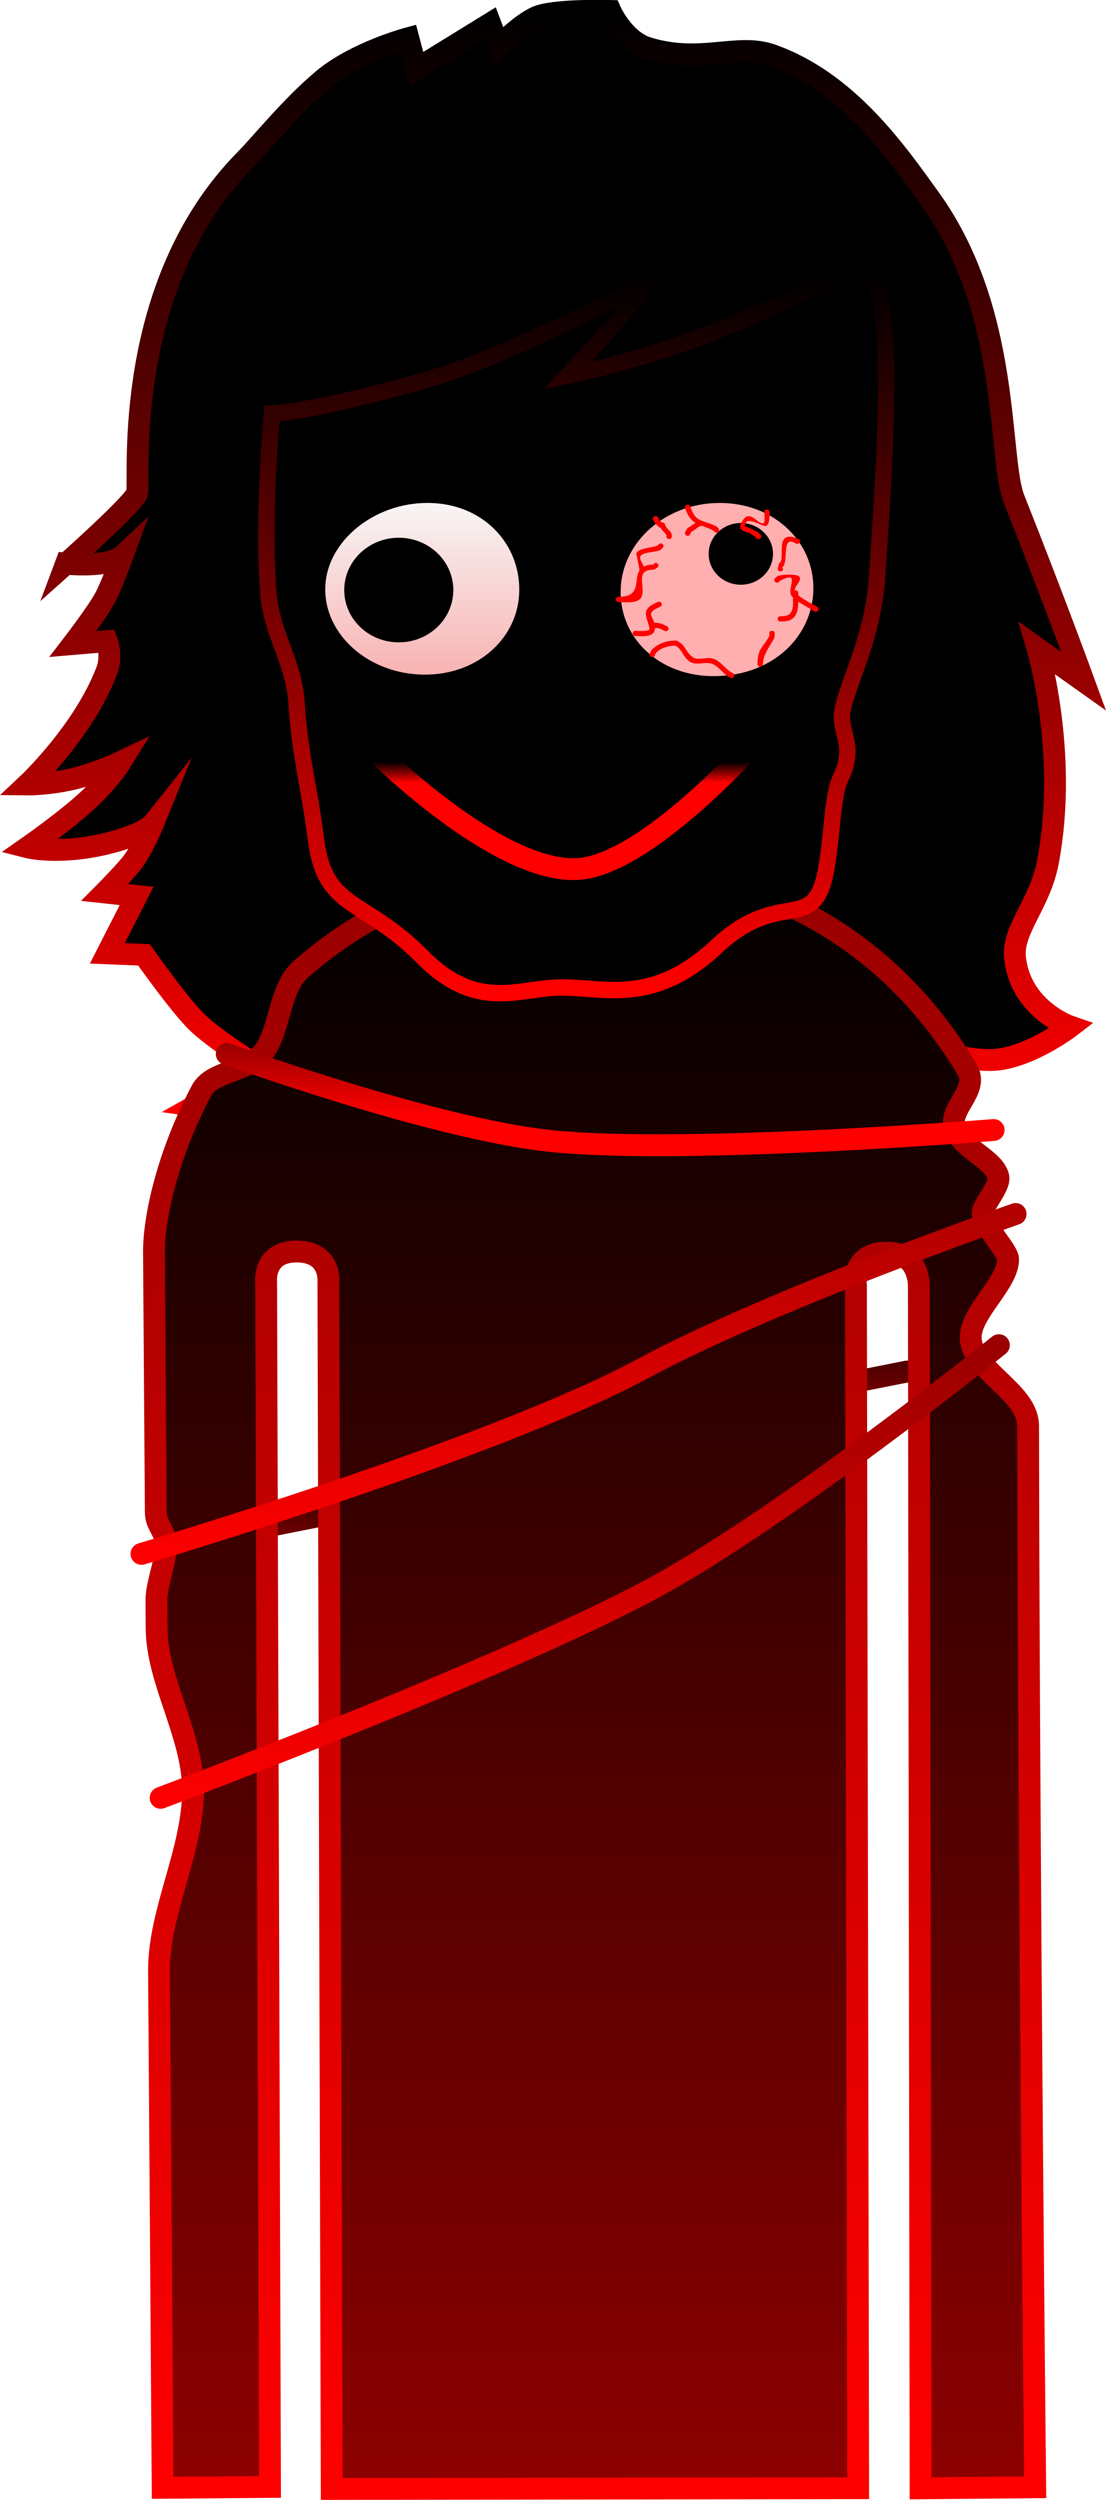 <svg version="1.1" xmlns="http://www.w3.org/2000/svg" xmlns:xlink="http://www.w3.org/1999/xlink" width="101.291" height="228.826" viewBox="0,0,101.291,228.826"><defs><linearGradient x1="267.267" y1="201.263" x2="267.267" y2="203.18" gradientUnits="userSpaceOnUse" id="color-1"><stop offset="0" stop-color="#4f0000"/><stop offset="1" stop-color="#690000"/></linearGradient><linearGradient x1="213.186" y1="214.545" x2="213.186" y2="216.462" gradientUnits="userSpaceOnUse" id="color-2"><stop offset="0" stop-color="#4f0000"/><stop offset="1" stop-color="#690000"/></linearGradient><linearGradient x1="237.007" y1="77.282" x2="237.007" y2="180.257" gradientUnits="userSpaceOnUse" id="color-3"><stop offset="0" stop-color="#000000"/><stop offset="1" stop-color="#ff0000"/></linearGradient><linearGradient x1="240.59" y1="155.509" x2="240.59" y2="304.121" gradientUnits="userSpaceOnUse" id="color-4"><stop offset="0" stop-color="#000000"/><stop offset="1" stop-color="#8d0000"/></linearGradient><linearGradient x1="240.59" y1="155.509" x2="240.59" y2="304.121" gradientUnits="userSpaceOnUse" id="color-5"><stop offset="0" stop-color="#980000"/><stop offset="1" stop-color="#ff0000"/></linearGradient><linearGradient x1="238.902" y1="101.342" x2="238.902" y2="167.206" gradientUnits="userSpaceOnUse" id="color-6"><stop offset="0" stop-color="#000000"/><stop offset="1" stop-color="#ff0000"/></linearGradient><linearGradient x1="224.807" y1="121.632" x2="224.807" y2="138.75" gradientUnits="userSpaceOnUse" id="color-7"><stop offset="0" stop-color="#f8f8f8"/><stop offset="1" stop-color="#f8b0b0"/></linearGradient><linearGradient x1="235.8" y1="146.032" x2="235.8" y2="147.949" gradientUnits="userSpaceOnUse" id="color-8"><stop offset="0" stop-color="#000000"/><stop offset="1" stop-color="#ff0000"/></linearGradient><linearGradient x1="237.578" y1="198.302" x2="237.578" y2="242.023" gradientUnits="userSpaceOnUse" id="color-9"><stop offset="0" stop-color="#980000"/><stop offset="1" stop-color="#ff0000"/></linearGradient><linearGradient x1="241.413" y1="171.606" x2="241.413" y2="178.57" gradientUnits="userSpaceOnUse" id="color-10"><stop offset="0" stop-color="#980000"/><stop offset="1" stop-color="#ff0000"/></linearGradient><linearGradient x1="235.823" y1="175.97" x2="235.823" y2="219.691" gradientUnits="userSpaceOnUse" id="color-11"><stop offset="0" stop-color="#980000"/><stop offset="1" stop-color="#ff0000"/></linearGradient></defs><g transform="translate(-186.134,-76.296)"><g data-paper-data="{&quot;isPaintingLayer&quot;:true}" fill-rule="nonzero" stroke-linejoin="miter" stroke-miterlimit="10" stroke-dasharray="" stroke-dashoffset="0" style="mix-blend-mode: normal"><path d="M265.328,202.606l3.878,-0.769" fill="none" stroke="url(#color-1)" stroke-width="2" stroke-linecap="round"/><path d="M215.125,215.119l-3.878,0.769" fill="none" stroke="url(#color-2)" stroke-width="2" stroke-linecap="round"/><path d="M192.177,127.897c0,0 6.387,-5.676 6.52,-6.506c0.235,-1.464 -1.405,-18.985 9.868,-30.434c1.589,-1.614 4.198,-4.902 7.161,-7.384c2.988,-2.503 7.803,-3.783 7.803,-3.783l0.749,2.819l6.754,-4.16l0.792,2.075c0,0 2.25,-2.311 3.737,-2.781c1.841,-0.582 6.477,-0.448 6.477,-0.448c0,0 1.201,2.712 3.427,3.394c4.838,1.483 8.184,-0.473 11.333,0.635c6.95,2.446 11.415,8.87 14.519,13.187c7.483,10.409 6.185,23.691 7.688,27.47c3.575,8.992 6.38,16.679 6.38,16.679l-4.228,-3.004c0,0 2.817,9.505 0.972,19.423c-0.694,3.894 -3.294,6.271 -3.041,8.833c0.472,4.773 5.076,6.354 5.076,6.354c0,0 -3.42,2.628 -6.654,3.02c-2.37,0.287 -6.781,-1.026 -6.781,-1.026l2.931,3.345c0,0 -3.336,0.306 -5.072,0.322c-1.831,0.018 -5.644,-0.22 -5.644,-0.22c0,0 -1.514,1.923 -2.494,2.68c-0.982,0.759 -3.393,1.867 -3.393,1.867c0,0 1.315,-2.948 1.706,-4.255c0.236,-0.789 0.419,-2.856 0.419,-2.856c0,0 -1.715,4.585 -9.761,6.4c-2.801,0.632 -5.369,-0.599 -9.995,-0.635c-3.535,-0.051 -7.296,0.35 -10.063,0.31c-4.228,-0.061 -7.665,0.083 -9.886,-0.369c-3.274,-0.667 -4.107,-2.231 -4.107,-2.231c0,0 -3.549,1.178 -5.291,1.353c-1.701,0.171 -6.08,-0.452 -6.08,-0.452c0,0 2.341,-1.316 3.368,-1.906c0.871,-0.501 2.093,-1.883 2.093,-1.883c0,0 -3.849,-2.42 -5.37,-3.951c-1.692,-1.703 -4.767,-6.079 -4.767,-6.079l-3.357,-0.141l2.681,-5.255l-2.921,-0.316c0,0 1.414,-1.425 2.312,-2.48c1.086,-1.277 2.121,-3.821 2.121,-3.821c0,0 -0.795,0.999 -4.296,1.838c-4.386,1.051 -7.198,0.331 -7.198,0.331c0,0 3.739,-2.604 5.786,-4.572c1.824,-1.753 2.743,-3.237 2.743,-3.237c0,0 -2.184,1.04 -4.386,1.551c-2.298,0.533 -4.176,0.509 -4.176,0.509c0,0 5.155,-4.828 7.286,-10.423c0.513,-1.348 0.013,-2.702 0.013,-2.702l-3.117,0.264c0,0 2.161,-2.813 2.909,-4.162c0.564,-1.016 1.63,-3.903 1.63,-3.903c0,0 -0.671,0.634 -2.711,0.762c-1.293,0.081 -2.464,-0.047 -2.464,-0.047z" fill="#000000" stroke="url(#color-3)" stroke-width="2" stroke-linecap="butt"/><path d="M201.03,304.019c0,0 -0.156,-22.164 -0.332,-47.298c-0.038,-5.471 3.151,-11.082 3.112,-16.636c-0.035,-4.995 -3.299,-9.943 -3.332,-14.702c-0.006,-0.869 -0.012,-1.733 -0.018,-2.588c-0.01,-1.481 0.892,-3.64 0.882,-5.072c-0.009,-1.246 -0.93,-1.772 -0.939,-2.976c-0.071,-10.187 -0.131,-18.74 -0.167,-23.846c-0.021,-2.962 1.151,-8.742 4.357,-14.786c0.953,-1.797 4.195,-1.683 5.625,-3.459c1.599,-1.986 1.439,-5.853 3.468,-7.636c6.155,-5.409 14.515,-9.451 26.752,-9.51c18.209,-0.087 28.666,9.309 34.258,18.648c1.201,2.006 -1.859,3.622 -1.078,5.529c0.746,1.822 3.524,2.717 3.938,4.278c0.251,0.949 -1.563,2.71 -1.42,3.514c0.219,1.229 2.326,3.317 2.325,4.098c-0.004,2.163 -3.427,4.844 -3.427,7.113c-0,3.019 5.25,4.962 5.256,8.123c0.077,43.143 0.651,97.158 0.651,97.158l-10.497,0.092l-0.159,-110.081c0,0 0.075,-2.971 -2.816,-3.023c-3.434,-0.062 -2.945,2.986 -2.945,2.986l0.205,110.107l-48.214,0.069l-0.305,-110.455c0,0 0.279,-2.798 -2.886,-2.813c-3.111,-0.015 -2.816,2.788 -2.816,2.788l0.353,110.296z" fill="url(#color-4)" stroke="url(#color-5)" stroke-width="2" stroke-linecap="butt"/><path d="M210.713,130.584c-0.577,-6.991 0.335,-16.443 0.335,-16.443c0,0 3.411,-0.04 13.914,-3.014c8.07,-2.285 20.547,-9.094 20.547,-9.094c0,0 -2.16,2.88 -3.408,4.275c-1.327,1.483 -3.993,4.374 -3.993,4.374c0,0 7.838,-1.598 14.675,-4.533c8.568,-3.389 10.593,-5.802 12.95,-4.402c2.783,1.652 1.03,22.221 0.718,27.549c-0.422,5.434 -2.533,9.106 -3.15,12.001c-0.423,1.983 1.338,3.136 -0.22,6.307c-0.717,1.459 -0.743,5.428 -1.309,8.419c-1.121,5.924 -4.162,1.418 -10.019,6.916c-5.858,5.498 -10.407,3.679 -14.367,3.745c-3.811,0.064 -7.582,2.248 -12.582,-2.815c-5.324,-5.392 -8.875,-4.233 -9.716,-10.619c-0.757,-5.752 -1.453,-7.551 -1.8,-12.67c-0.253,-3.741 -2.261,-6.178 -2.576,-9.996z" fill="#000000" stroke="url(#color-6)" stroke-width="1.5" stroke-linecap="butt"/><path d="M215.223,130.124c0.071,-4.689 4.838,-8.566 10.211,-8.491c5.373,0.075 9.027,4.072 8.956,8.761c-0.071,4.689 -4.124,8.43 -9.497,8.355c-5.373,-0.075 -9.742,-3.936 -9.671,-8.625z" fill="url(#color-7)" stroke="#000000" stroke-width="1.4" stroke-linecap="butt"/><path d="M217.661,130.237c0.04,-2.644 2.309,-4.756 5.067,-4.718c2.758,0.038 4.962,2.213 4.922,4.857c-0.04,2.644 -2.309,4.756 -5.067,4.718c-2.758,-0.038 -4.962,-2.213 -4.922,-4.857z" fill="#000000" stroke="none" stroke-width="1.5" stroke-linecap="butt"/><path d="M242.28,130.124c0.204,-4.685 4.453,-8.491 9.77,-8.491c5.318,0 9.275,3.802 9.275,8.491c0,4.69 -3.886,8.695 -9.7,8.763c-5.53,0.065 -9.558,-3.87 -9.345,-8.763z" fill="#ffafaf" stroke="#000000" stroke-width="1.4" stroke-linecap="butt"/><path d="M251.035,126.995c0,-1.56 1.319,-2.824 2.946,-2.824c1.627,0 2.946,1.264 2.946,2.824c0,1.56 -1.319,2.824 -2.946,2.824c-1.627,0 -2.946,-1.264 -2.946,-2.824z" fill="#000000" stroke="none" stroke-width="1.5" stroke-linecap="butt"/><path d="M249.004,125.314c-0.224,-0.107 -0.112,-0.322 -0.112,-0.322l0.201,-0.358c0.294,-0.152 0.5,-0.343 0.729,-0.482c-0.383,-0.224 -0.673,-0.565 -0.944,-1.344c0,0 -0.079,-0.227 0.158,-0.303c0.237,-0.076 0.316,0.152 0.316,0.152c0.493,1.417 0.883,1.167 2.345,1.785l0.219,0.193c0,0 0.177,0.169 0,0.339c-0.177,0.169 -0.354,0 -0.354,0l-0.089,-0.103c-0.396,-0.204 -0.732,-0.328 -1.022,-0.439c-0.054,0.02 -0.101,0.02 -0.101,0.02c-0.197,-0.04 -0.598,0.393 -0.904,0.522l-0.108,0.234c0,0 -0.112,0.214 -0.335,0.107z" fill="#ff0000" stroke="none" stroke-width="0.5" stroke-linecap="butt"/><path d="M255.776,125.566c-0.177,0.169 -0.354,0 -0.354,0l-0.154,-0.148c-0.656,-0.651 -1.843,-0.303 -1.128,-1.46c0.723,-1.168 1.478,0.538 1.945,0.199c0.141,-0.102 0.036,-0.852 0.036,-0.98c0,0 0,-0.24 0.25,-0.24c0.25,0 0.25,0.24 0.25,0.24c0,2.281 -0.814,0.751 -2.007,0.813c-0.144,0.008 -0.224,0.323 -0.278,0.484c0.268,0.016 1.208,0.533 1.285,0.605l0.154,0.148c0,0 0.177,0.169 0,0.339z" fill="#ff0000" stroke="none" stroke-width="0.5" stroke-linecap="butt"/><path d="M257.607,128.595c-0.25,0 -0.25,-0.24 -0.25,-0.24l0.138,-0.51c0.67,-0.321 -0.594,-3.193 1.767,-2.22c0,0 0.224,0.107 0.112,0.322c-0.112,0.214 -0.335,0.107 -0.335,0.107c-1.462,-0.911 -0.568,1.859 -1.32,2.22l0.138,0.082c0,0 0,0.24 -0.25,0.24z" fill="#ff0000" stroke="none" stroke-width="0.5" stroke-linecap="butt"/><path d="M257.357,132.943c0,-0.24 0.25,-0.24 0.25,-0.24h0.154c1.054,0 1.021,-0.848 0.994,-1.722c-0.031,-0.029 -0.061,-0.059 -0.09,-0.089c-0.597,-0.622 0.928,-2.465 -1.101,-1.435l-0.089,0.103c0,0 -0.177,0.169 -0.354,0c-0.177,-0.169 0,-0.339 0,-0.339l0.219,-0.193c0.284,-0.131 1.818,-0.259 2.023,0.088c0.213,0.362 -0.489,0.841 -0.438,1.226c0.021,-0.005 0.045,-0.007 0.071,-0.007c0.25,0 0.25,0.24 0.25,0.24c0,0.071 0,0.142 0.001,0.213c0.49,0.419 1.397,0.849 1.74,1.068c0,0 0.208,0.133 0.069,0.332c-0.139,0.199 -0.347,0.066 -0.347,0.066c-0.438,-0.281 -0.992,-0.563 -1.463,-0.885c-0.02,0.968 -0.204,1.813 -1.486,1.813h-0.154c0,0 -0.25,0 -0.25,-0.24z" fill="#ff0000" stroke="none" stroke-width="0.5" stroke-linecap="butt"/><path d="M256.835,134.035c0.25,0 0.25,0.24 0.25,0.24l-0.026,0.403c-0.413,0.775 -1.054,1.538 -1.054,2.409c0,0 0,0.24 -0.25,0.24c-0.25,0 -0.25,-0.24 -0.25,-0.24c0,-1.478 0.561,-1.548 1.107,-2.623l-0.026,-0.189c0,0 0,-0.24 0.25,-0.24z" fill="#ff0000" stroke="none" stroke-width="0.5" stroke-linecap="butt"/><path d="M245.762,136.413c-0.224,-0.107 -0.112,-0.322 -0.112,-0.322l0.175,-0.329c0.634,-0.575 1.322,-0.833 2.267,-0.833c0.861,0.395 0.768,0.991 1.478,1.519c0.441,0.328 1.251,-0.013 1.764,0.109c0.836,0.199 1.168,0.996 1.907,1.351c0,0 0.224,0.107 0.112,0.322c-0.112,0.214 -0.335,0.107 -0.335,0.107c-0.695,-0.333 -1.074,-1.137 -1.798,-1.313c-0.647,-0.157 -1.343,0.235 -1.941,-0.187c-0.65,-0.458 -0.66,-1.116 -1.301,-1.441c-0.654,0 -1.346,0.22 -1.747,0.647l-0.134,0.263c0,0 -0.112,0.214 -0.335,0.107z" fill="#ff0000" stroke="none" stroke-width="0.5" stroke-linecap="butt"/><path d="M247.332,133.938c-0.112,0.214 -0.335,0.107 -0.335,0.107l-0.315,-0.151c-0.161,-0.095 -0.362,-0.118 -0.555,-0.12c-0.001,0.019 -0.002,0.038 -0.004,0.057c-0.08,0.859 -1.192,0.684 -1.794,0.684c0,0 -0.25,0 -0.25,-0.24c0,-0.24 0.25,-0.24 0.25,-0.24c0.125,0 1.363,0.118 1.294,-0.204c-0.225,-1.045 -0.82,-1.679 0.447,-2.286l0.309,-0.148c0,0 0.224,-0.107 0.335,0.107c0.112,0.214 -0.112,0.322 -0.112,0.322l-0.309,0.148c-0.891,0.427 -0.428,0.741 -0.236,1.322c0.294,0.006 0.601,0.043 0.859,0.176l0.303,0.145c0,0 0.224,0.107 0.112,0.322z" fill="#ff0000" stroke="none" stroke-width="0.5" stroke-linecap="butt"/><path d="M246.822,126.115c0.177,0.169 0,0.339 0,0.339l-0.219,0.193c-0.453,0.208 -1.358,0.163 -1.731,0.463c-0.291,0.235 0.054,0.648 0.232,1.043c0.219,-0.109 0.516,-0.176 0.924,-0.184l-0.022,-0.078c0,0 0.177,-0.169 0.354,0c0.177,0.169 0,0.339 0,0.339l-0.331,0.218c-1.886,-0.052 -0.666,1.628 -1.177,2.55c-0.32,0.577 -1.55,0.41 -2.065,0.41c0,0 -0.25,0 -0.25,-0.24c0,-0.24 0.25,-0.24 0.25,-0.24c2.132,0 1.36,-1.563 1.912,-2.418c-0,-0.004 -0,-0.006 -0,-0.006c0,-0.157 -0.305,-1.543 -0.292,-1.565c0.287,-0.524 1.51,-0.485 1.974,-0.721l0.089,-0.103c0,0 0.177,-0.169 0.354,0z" fill="#ff0000" stroke="none" stroke-width="0.5" stroke-linecap="butt"/><path d="M246.07,123.554c0.224,-0.107 0.335,0.107 0.335,0.107l0.134,0.263c0.071,0.067 0.142,0.134 0.212,0.2c0.213,-0.047 0.285,0.16 0.285,0.16c0.137,0.468 0.362,0.425 0.604,0.857l0.026,0.255c0,0 0,0.24 -0.25,0.24c-0.25,0 -0.25,-0.24 -0.25,-0.24l0.026,-0.041c-0.182,-0.394 -0.368,-0.375 -0.557,-0.751c-0.097,-0.007 -0.168,-0.075 -0.168,-0.075c-0.112,-0.108 -0.223,-0.217 -0.335,-0.325l-0.175,-0.329c0,0 -0.112,-0.214 0.112,-0.322z" fill="#ff0000" stroke="none" stroke-width="0.5" stroke-linecap="butt"/><path d="M257.028,142.329c0,0 -11.411,13.455 -18.277,13.526c-7.309,0.076 -18.003,-10.567 -18.003,-10.567" fill="none" stroke="url(#color-8)" stroke-width="2" stroke-linecap="round"/><path d="M277.616,199.426c0,0 -19.653,15.767 -31.691,22.257c-13.603,7.335 -45.079,19.179 -45.079,19.179" fill="none" stroke="url(#color-9)" stroke-width="2" stroke-linecap="round"/><path d="M277.135,179.731c0,0 -27.945,2.259 -40.392,1.025c-10.699,-1.061 -29.843,-7.989 -29.843,-7.989" fill="none" stroke="url(#color-10)" stroke-width="2" stroke-linecap="round"/><path d="M279.147,187.419c0,0 -22.209,7.717 -34.247,14.207c-13.603,7.335 -45.809,16.904 -45.809,16.904" fill="none" stroke="url(#color-11)" stroke-width="2" stroke-linecap="round"/></g></g></svg>